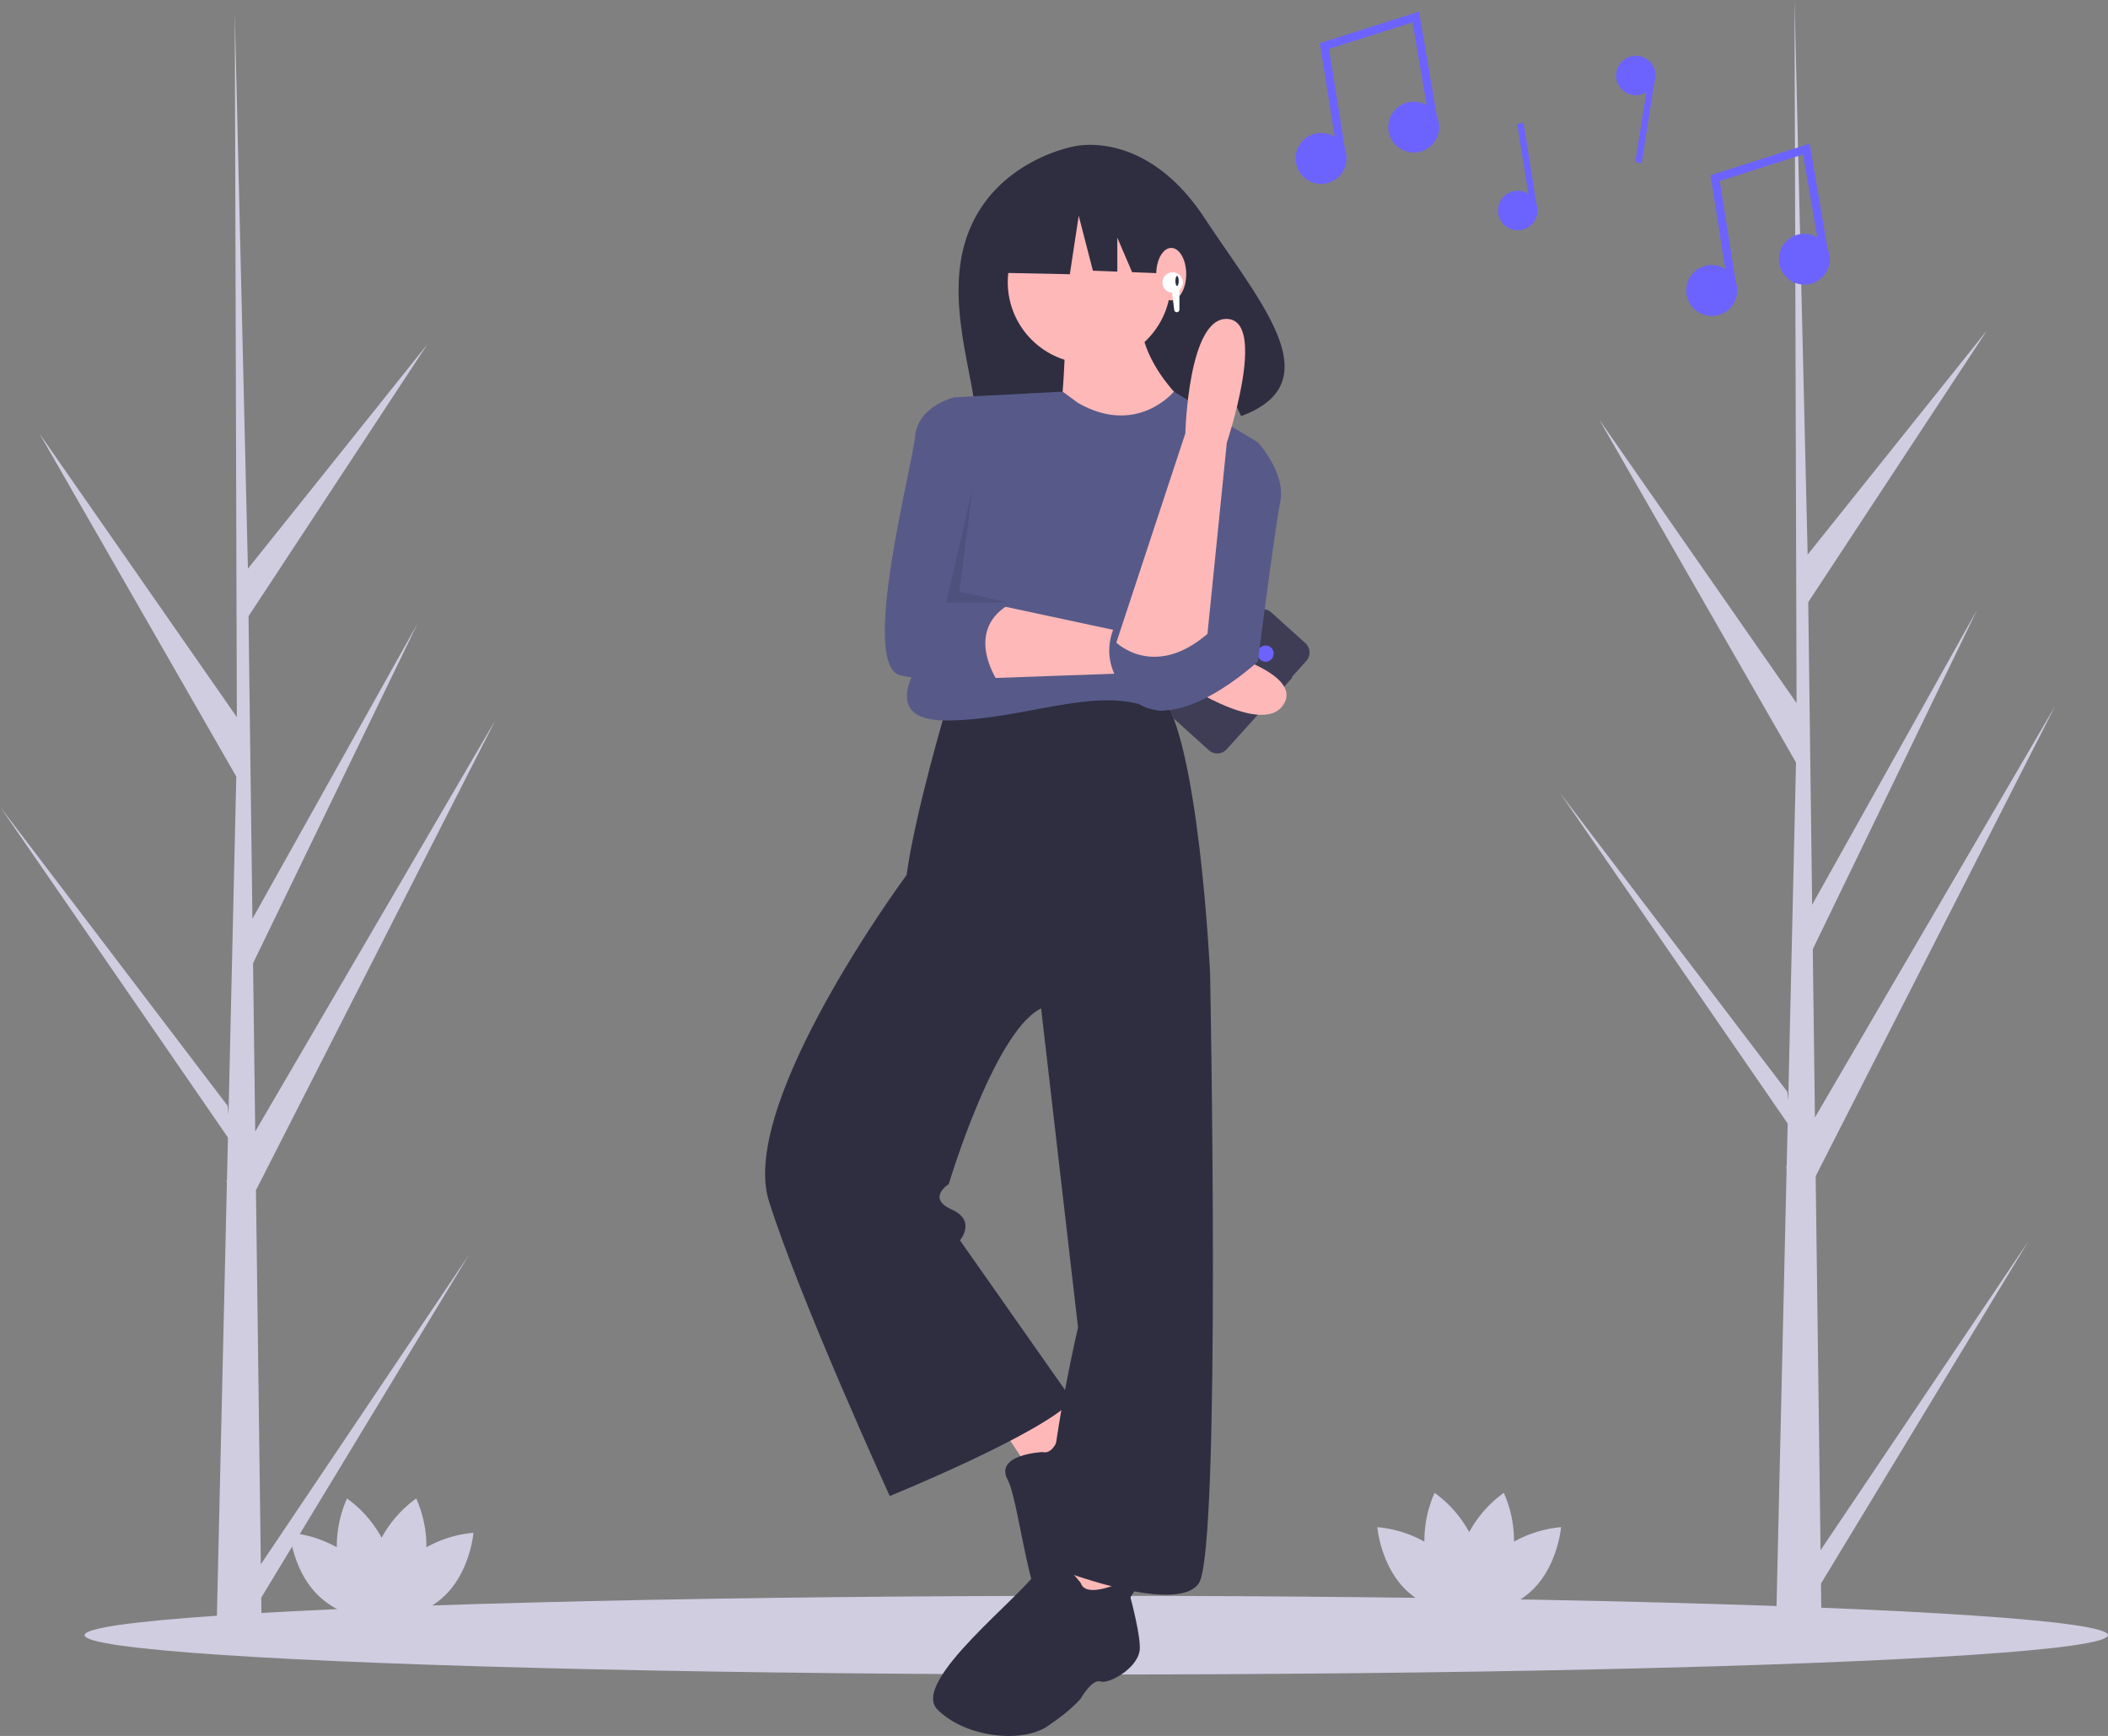 <svg id="e5623f47-a855-4036-8ba5-4d095c94a944" data-name="Layer 1" xmlns="http://www.w3.org/2000/svg" width="822" height="676.985" viewBox="0 0 822 676.985"><rect x="0" y="0" width="822" height="676.985" fill="#808080" stroke="none"/><title>listening</title><path d="M898.911,716.074l81.168-120.705L899.077,729.06l.169,13.582q-8.888.068-17.604-.296l4.026-174.592-.11-1.347.149-.26.385-16.498L797.203,420.592l88.784,116.708.315,3.487,3.041-131.911L812.567,275.075,889.561,385.704l-.804-273.286.002-.91.026.895,5.097,215.386,69.972-87.49-69.743,106.045,1.527,117.992L960.027,349.18,895.875,481.682l.85,65.609,93.638-160.41-93.354,183.298Z" transform="translate(-189 -111.508)" fill="#d0cde1"/><path d="M290.708,721.553l81.168-120.705L290.874,734.539l.169,13.582q-8.888.068-17.604-.296l4.026-174.592-.11-1.347.149-.26.385-16.498L189,426.072l88.784,116.708.315,3.487,3.041-131.911L204.364,280.554l76.995,110.629-.804-273.286.002-.91.026.895L285.679,333.268l69.972-87.49L285.908,351.823l1.527,117.992,64.389-115.155-64.152,132.502.85,65.609,93.638-160.41L288.807,575.659Z" transform="translate(-189 -111.508)" fill="#d0cde1"/><ellipse cx="427.49" cy="637.671" rx="394.51" ry="15.342" fill="#d0cde1"/><polygon points="390.779 557.125 403.929 576.85 423.654 561.508 410.504 545.07 390.779 557.125" fill="#ffb8b8"/><path d="M595.469,677.774s-18.834.875-13.525,10.831,9.45,66.131,24.603,62.876,28.89-20.472,28.722-32.325-2.065-16.993-2.065-16.993-4.063-7.845-1.358-10.012,3.726-15.859-2.716-20.023-25.063-9.675-25.063-9.675S602.181,679.502,595.469,677.774Z" transform="translate(-189 -111.508)" fill="#2f2e41"/><polygon points="415.983 603.151 411.6 627.26 434.613 629.452 434.613 610.822 415.983 603.151" fill="#ffb8b8"/><path d="M557.861,388.092s-12.054,40.547-15.342,64.656c0,0-65.752,88.765-53.697,127.12s47.122,115.065,47.122,115.065,59.177-24.109,71.231-37.259l-43.834-62.464s6.575-7.671-3.288-12.054-1.096-9.863-1.096-9.863,18.63-62.464,37.259-69.039l64.656-13.15s-4.383-93.148-19.726-109.586C641.147,381.517,564.437,382.613,557.861,388.092Z" transform="translate(-189 -111.508)" fill="#2f2e41"/><path d="M610.463,728.905s-10.959-15.342-16.438-5.479-50.41,43.834-39.451,54.793,32.876,13.15,42.739,6.575,13.15-10.959,13.15-10.959,4.383-7.671,7.671-6.575,15.342-5.479,15.342-13.15-5.479-26.301-5.479-26.301S612.654,735.48,610.463,728.905Z" transform="translate(-189 -111.508)" fill="#2f2e41"/><path d="M594.025,496.582l15.342,132.599s-8.767,37.259-10.959,65.752,0,27.397,0,27.397,49.314,19.726,58.081,6.575,4.383-237.802,4.383-237.802L634.572,466.994Z" transform="translate(-189 -111.508)" fill="#2f2e41"/><path d="M567.272,200.561c11.377-26.843,40.336-31.913,40.336-31.913s27.884-7.439,51.171,27.988c21.705,33.021,49.695,63.959,14.198,77.139L663.601,254.084l-1.125,22.663a144.519,144.519,0,0,1-15.627,2.371c-39.373,4-76.489,10.651-77.176-3.579C568.76,256.624,556.326,226.39,567.272,200.561Z" transform="translate(-189 -111.508)" fill="#2f2e41"/><circle cx="424.75" cy="110.013" r="31.78" fill="#ffb8b8"/><path d="M604.435,241.794s-.548,32.328-3.836,39.999,58.629-6.027,58.629-6.027-21.917-15.342-25.205-36.163Z" transform="translate(-189 -111.508)" fill="#ffb8b8"/><path d="M609.367,268.643l-5.985-4.402-42.233,2.21L552.382,362.887s-25.205,29.588,5.479,29.588,59.177-14.246,81.094-4.383S679.502,283.985,679.502,283.985l-32.763-19.744S632.38,281.793,609.367,268.643Z" transform="translate(-189 -111.508)" fill="#575a89"/><path d="M573.203,346.449l61.368,13.15v14.246l-61.368,2.192S566.628,350.833,573.203,346.449Z" transform="translate(-189 -111.508)" fill="#ffb8b8"/><path d="M355.277,714.91a45.856,45.856,0,0,0-3.974-19.027,45.573,45.573,0,0,0-13.497,15.315,45.573,45.573,0,0,0-13.497-15.315,45.857,45.857,0,0,0-3.974,19.027,45.914,45.914,0,0,0-18.345-5.653s1.208,14.8,11.098,24.428c8.794,8.561,21.49,10.15,24.197,10.397.049.034.076.052.076.052l.021-.043c.275.024.424.032.424.032s-.023-.28-.088-.785c.028-.065.057-.134.088-.207.03.073.06.142.088.207-.065.505-.088.785-.088.785s.149-.008.424-.032l.021.043s.026-.018.076-.052c2.707-.247,15.403-1.836,24.197-10.397,9.89-9.628,11.098-24.428,11.098-24.428A45.913,45.913,0,0,0,355.277,714.91Z" transform="translate(-189 -111.508)" fill="#d0cde1"/><path d="M779.375,712.718a45.856,45.856,0,0,0-3.974-19.027A45.573,45.573,0,0,0,761.904,709.006a45.573,45.573,0,0,0-13.497-15.315,45.856,45.856,0,0,0-3.974,19.027,45.913,45.913,0,0,0-18.345-5.653s1.208,14.8,11.098,24.428c8.794,8.561,21.49,10.149,24.197,10.397.049.034.076.052.076.052l.021-.043c.275.024.424.032.424.032s-.023-.28-.088-.785c.028-.065.057-.134.088-.207.03.073.06.142.088.207-.065.505-.088.785-.088.785s.149-.008.424-.032l.021.043s.026-.018.076-.052c2.707-.247,15.403-1.836,24.197-10.397,9.89-9.628,11.098-24.428,11.098-24.428A45.913,45.913,0,0,0,779.375,712.718Z" transform="translate(-189 -111.508)" fill="#d0cde1"/><path d="M573.203,271.931l-12.054-5.479s-14.246,3.288-15.342,15.342-21.917,89.861-5.479,93.148,38.355,3.288,38.355,3.288-14.246-19.726,3.288-30.684L568.82,340.97s-13.15-29.588-4.383-44.93S573.203,271.931,573.203,271.931Z" transform="translate(-189 -111.508)" fill="#575a89"/><polygon points="384.704 79.301 413.727 64.099 453.807 70.318 462.099 106.942 441.457 106.148 435.691 92.693 435.691 105.927 426.166 105.56 420.638 84.139 417.183 106.942 383.322 106.251 384.704 79.301" fill="#2f2e41"/><ellipse cx="456.713" cy="106.915" rx="5.845" ry="10.228" fill="#ffb8b8"/><circle cx="457.275" cy="110.166" r="3.989" fill="#fff"/><ellipse cx="458.987" cy="109.566" rx="0.648" ry="1.945" fill="#2f2e41"/><path d="M647.884,233.252h0a1.02,1.02,0,0,1-1.02-1.02l-1.02-8.164h3.061v8.164A1.02,1.02,0,0,1,647.884,233.252Z" transform="translate(-189 -111.508)" fill="#fff"/><polygon points="379.298 190.155 368.95 234.998 393.096 234.998 374.124 230.686 379.298 190.155" opacity="0.1"/><path d="M749.279,156.934l.048-.008-6.992-40.876L703.672,128.332l5.785,36.561a9.935,9.935,0,1,0,3.992,4.906l.036-.006-6.208-39.236,32.515-10.33,5.527,32.313a9.914,9.914,0,1,0,3.961,4.393Z" transform="translate(-189 -111.508)" fill="#6c63ff"/><path d="M901.604,208.439l.048-.008-6.992-40.876-38.663,12.283,5.785,36.561a9.935,9.935,0,1,0,3.992,4.906l.036-.006-6.208-39.236L892.116,171.733l5.527,32.313a9.914,9.914,0,1,0,3.961,4.393Z" transform="translate(-189 -111.508)" fill="#6c63ff"/><path d="M788.049,190.896l.028-.004-4.981-31.481-2.46.389,4.318,27.292a7.703,7.703,0,1,0,3.095,3.804Z" transform="translate(-189 -111.508)" fill="#6c63ff"/><path d="M834.566,140.975a7.689,7.689,0,1,0-3.587,6.485l-4.318,27.292,2.46.389,4.981-31.481-.028-.004A7.638,7.638,0,0,0,834.566,140.975Z" transform="translate(-189 -111.508)" fill="#6c63ff"/><path d="M692.961,375.74l-.229-.207,5.664-6.285a4.897,4.897,0,0,0-.359-6.916L684.721,350.332a4.897,4.897,0,0,0-6.916.359l-31.075,34.48a4.897,4.897,0,0,0,.359,6.916L660.405,404.087a4.897,4.897,0,0,0,6.916-.359l21.379-23.721.229.207Z" transform="translate(-189 -111.508)" fill="#3f3d56"/><circle cx="493.515" cy="254.89" r="3.156" fill="#6c63ff"/><path d="M660.632,364.496s37.356,9.042,28.749,21.933-42.588-10.671-42.588-10.671Z" transform="translate(-189 -111.508)" fill="#ffb8b8"/><path d="M669.639,283.985H679.502s10.959,12.054,8.767,23.013-8.767,62.464-8.767,62.464-32.876,30.684-49.314,14.246-4.383-31.78-4.383-31.78,21.917,17.534,33.972-5.479Z" transform="translate(-189 -111.508)" fill="#575a89"/><path d="M659.838,358.7l7.548-74.572s15.832-47.078.377-48.231S651.222,280.507,651.222,280.507l-26.917,81.601S639.077,376.576,659.838,358.7Z" transform="translate(-189 -111.508)" fill="#ffb8b8"/></svg>